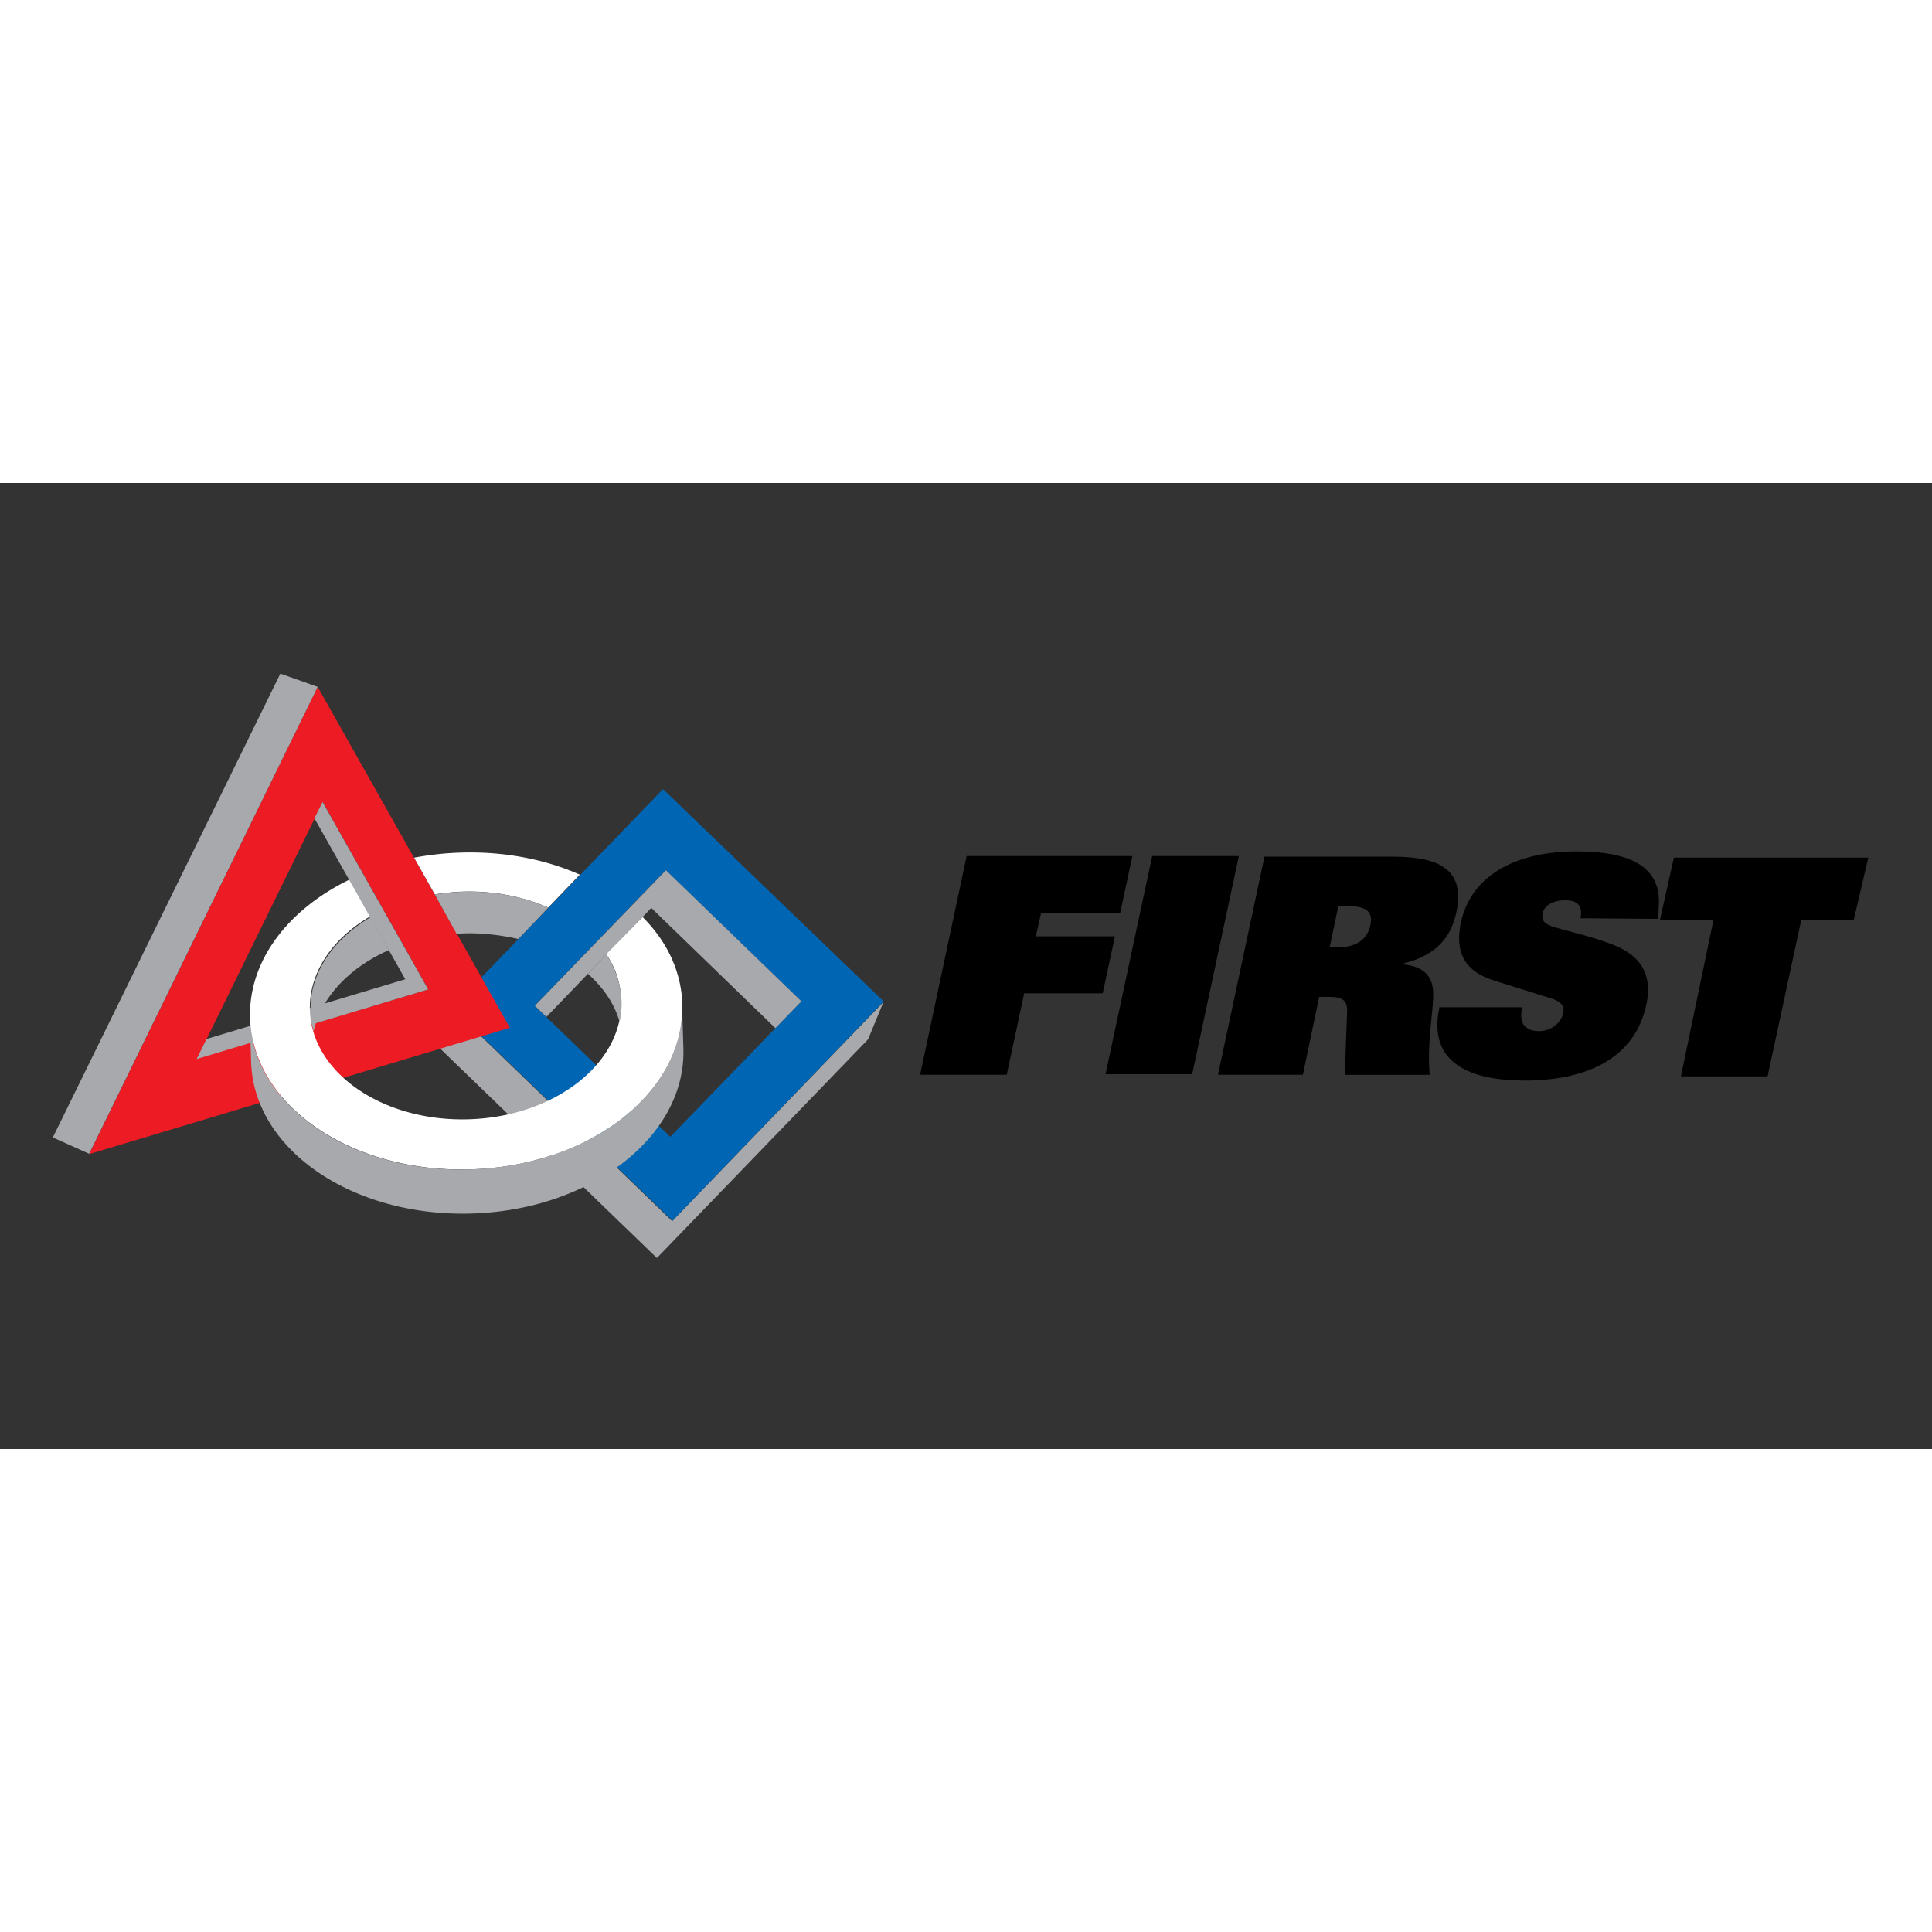 <svg xmlns="http://www.w3.org/2000/svg" viewBox="0 0 120 60" height="1em" width="1em">
  <rect x="0" y="0" width="120" height="60" fill="#333333" stroke="none"/>
  <g transform="matrix(1.154 0 0 1.154 -17.6 5.626)">
    <path d="M50.607 36.838l-11.86-11.46.822-2 11.86 11.477 11.368-11.788-.822 2z" fill="#a7a9ac"/>
    <path d="M50.936 11.6l-11.35 11.77 11.86 11.46 11.37-11.8zm-6.908 11.66l7.054-7.292 7.3 7.054-7.054 7.292z" fill="#0066b3"/>
    <path d="M56.985 24.466l1.4-1.444-7.292-7.054-7.054 7.292.62.603 5.647-5.867z" fill="#a7a9ac"/>
    <path d="M32.35 6.098l-12.3 25.148 22.644-6.8zm.274 6.196l5.684 10.088L25.86 26.1z" fill="#ed1c24"/>
    <g fill="#a7a9ac">
      <path d="M30.34 5.386L18.094 30.35l1.956.877 12.3-25.13zm6.724 16.448l-10.7 3.217-.53 1.078 12.464-3.747-5.684-10.088-.44.877.055.1z"/>
      <path d="M36.187 20.262c-2.12.932-3.655 2.54-4.057 4.386l-.037-.164c-.073-.3-.128-.62-.128-.95-.055-2.03 1.224-3.856 3.235-5.044z"/>
    </g>
    <path d="M38.654 17.265c.475-.073.97-.128 1.48-.146 1.7-.055 3.3.274 4.624.86l1.7-1.773c-1.846-.822-4.057-1.26-6.397-1.188a16.14 16.14 0 0 0-2.522.274zm-4.606-.786c-3.3 1.608-5.428 4.368-5.337 7.438.146 4.715 5.464 8.352 11.898 8.15s11.514-4.185 11.368-8.882c-.055-1.773-.822-3.38-2.138-4.697l-1.956 2c.512.75.786 1.6.804 2.486.1 3.38-3.564 6.25-8.188 6.397s-8.462-2.486-8.57-5.867c-.055-2.03 1.206-3.856 3.235-5.044z" fill="#fff"/>
    <path d="M47.884 20.5c.493.75.786 1.608.822 2.504.018.33-.018.64-.073.97l-.037.146c-.274-.97-.877-1.846-1.7-2.577zm-8.06-1.115l.384-.018c1.023-.037 2.03.1 2.942.3l1.608-1.68c-1.334-.603-2.924-.914-4.624-.86a12.69 12.69 0 0 0-1.48.146zm12.136 3.8c.146 4.715-4.934 8.68-11.368 8.882-6.415.22-11.75-3.436-11.898-8.15l.073 2.376c.146 4.715 5.464 8.352 11.898 8.15s11.514-4.185 11.368-8.882z" fill="#a7a9ac"/>
  </g>
  <path d="M60.04 23.172h10.296l-.76 3.54h-4.913l-.325 1.445h4.913l-.76 3.54h-4.877l-1.084 5.058h-5.38zm11.526 0h5.383l-2.9 13.548h-5.383zm11.02 5.672l.542-2.565h.506c1.048 0 1.698.217 1.48 1.192-.217 1.012-1.048 1.373-2.06 1.373zm-6.936 7.912h5.275l1.012-4.84h.614c.867 0 1.156.253 1.12.94l-.145 3.902H88.8c-.18-2.06.253-3.974.217-5.13-.036-1.048-.65-1.626-1.915-1.734v-.036c2.13-.506 3.035-1.662 3.36-3.215.542-2.565-.975-3.432-3.902-3.432h-8.02z"/>
  <path d="M102.996 27.074l.036-.867c.145-2.53-2.06-3.324-5.094-3.324-3.974 0-6.575 1.6-7.2 4.407-.36 1.734.108 3 2.06 3.613l3.577 1.12c.47.145.83.397.723.903-.145.614-.76 1.12-1.517 1.12-.506 0-.795-.18-.975-.434-.145-.3-.145-.65-.072-1.048h-5.13c-.76 3.54 2.023 4.552 5.3 4.552 3.83 0 6.828-1.373 7.55-4.697.36-1.626-.145-2.854-1.698-3.577-1.264-.578-3.07-.975-4.046-1.264-.542-.18-.795-.36-.686-.867.072-.397.542-.795 1.4-.795.686 0 1.12.3.94 1.12m16.976.1l.903-3.866H103.97l-.867 3.866h3.324l-2.023 9.718h5.383l2.095-9.718z"/>
</svg>
